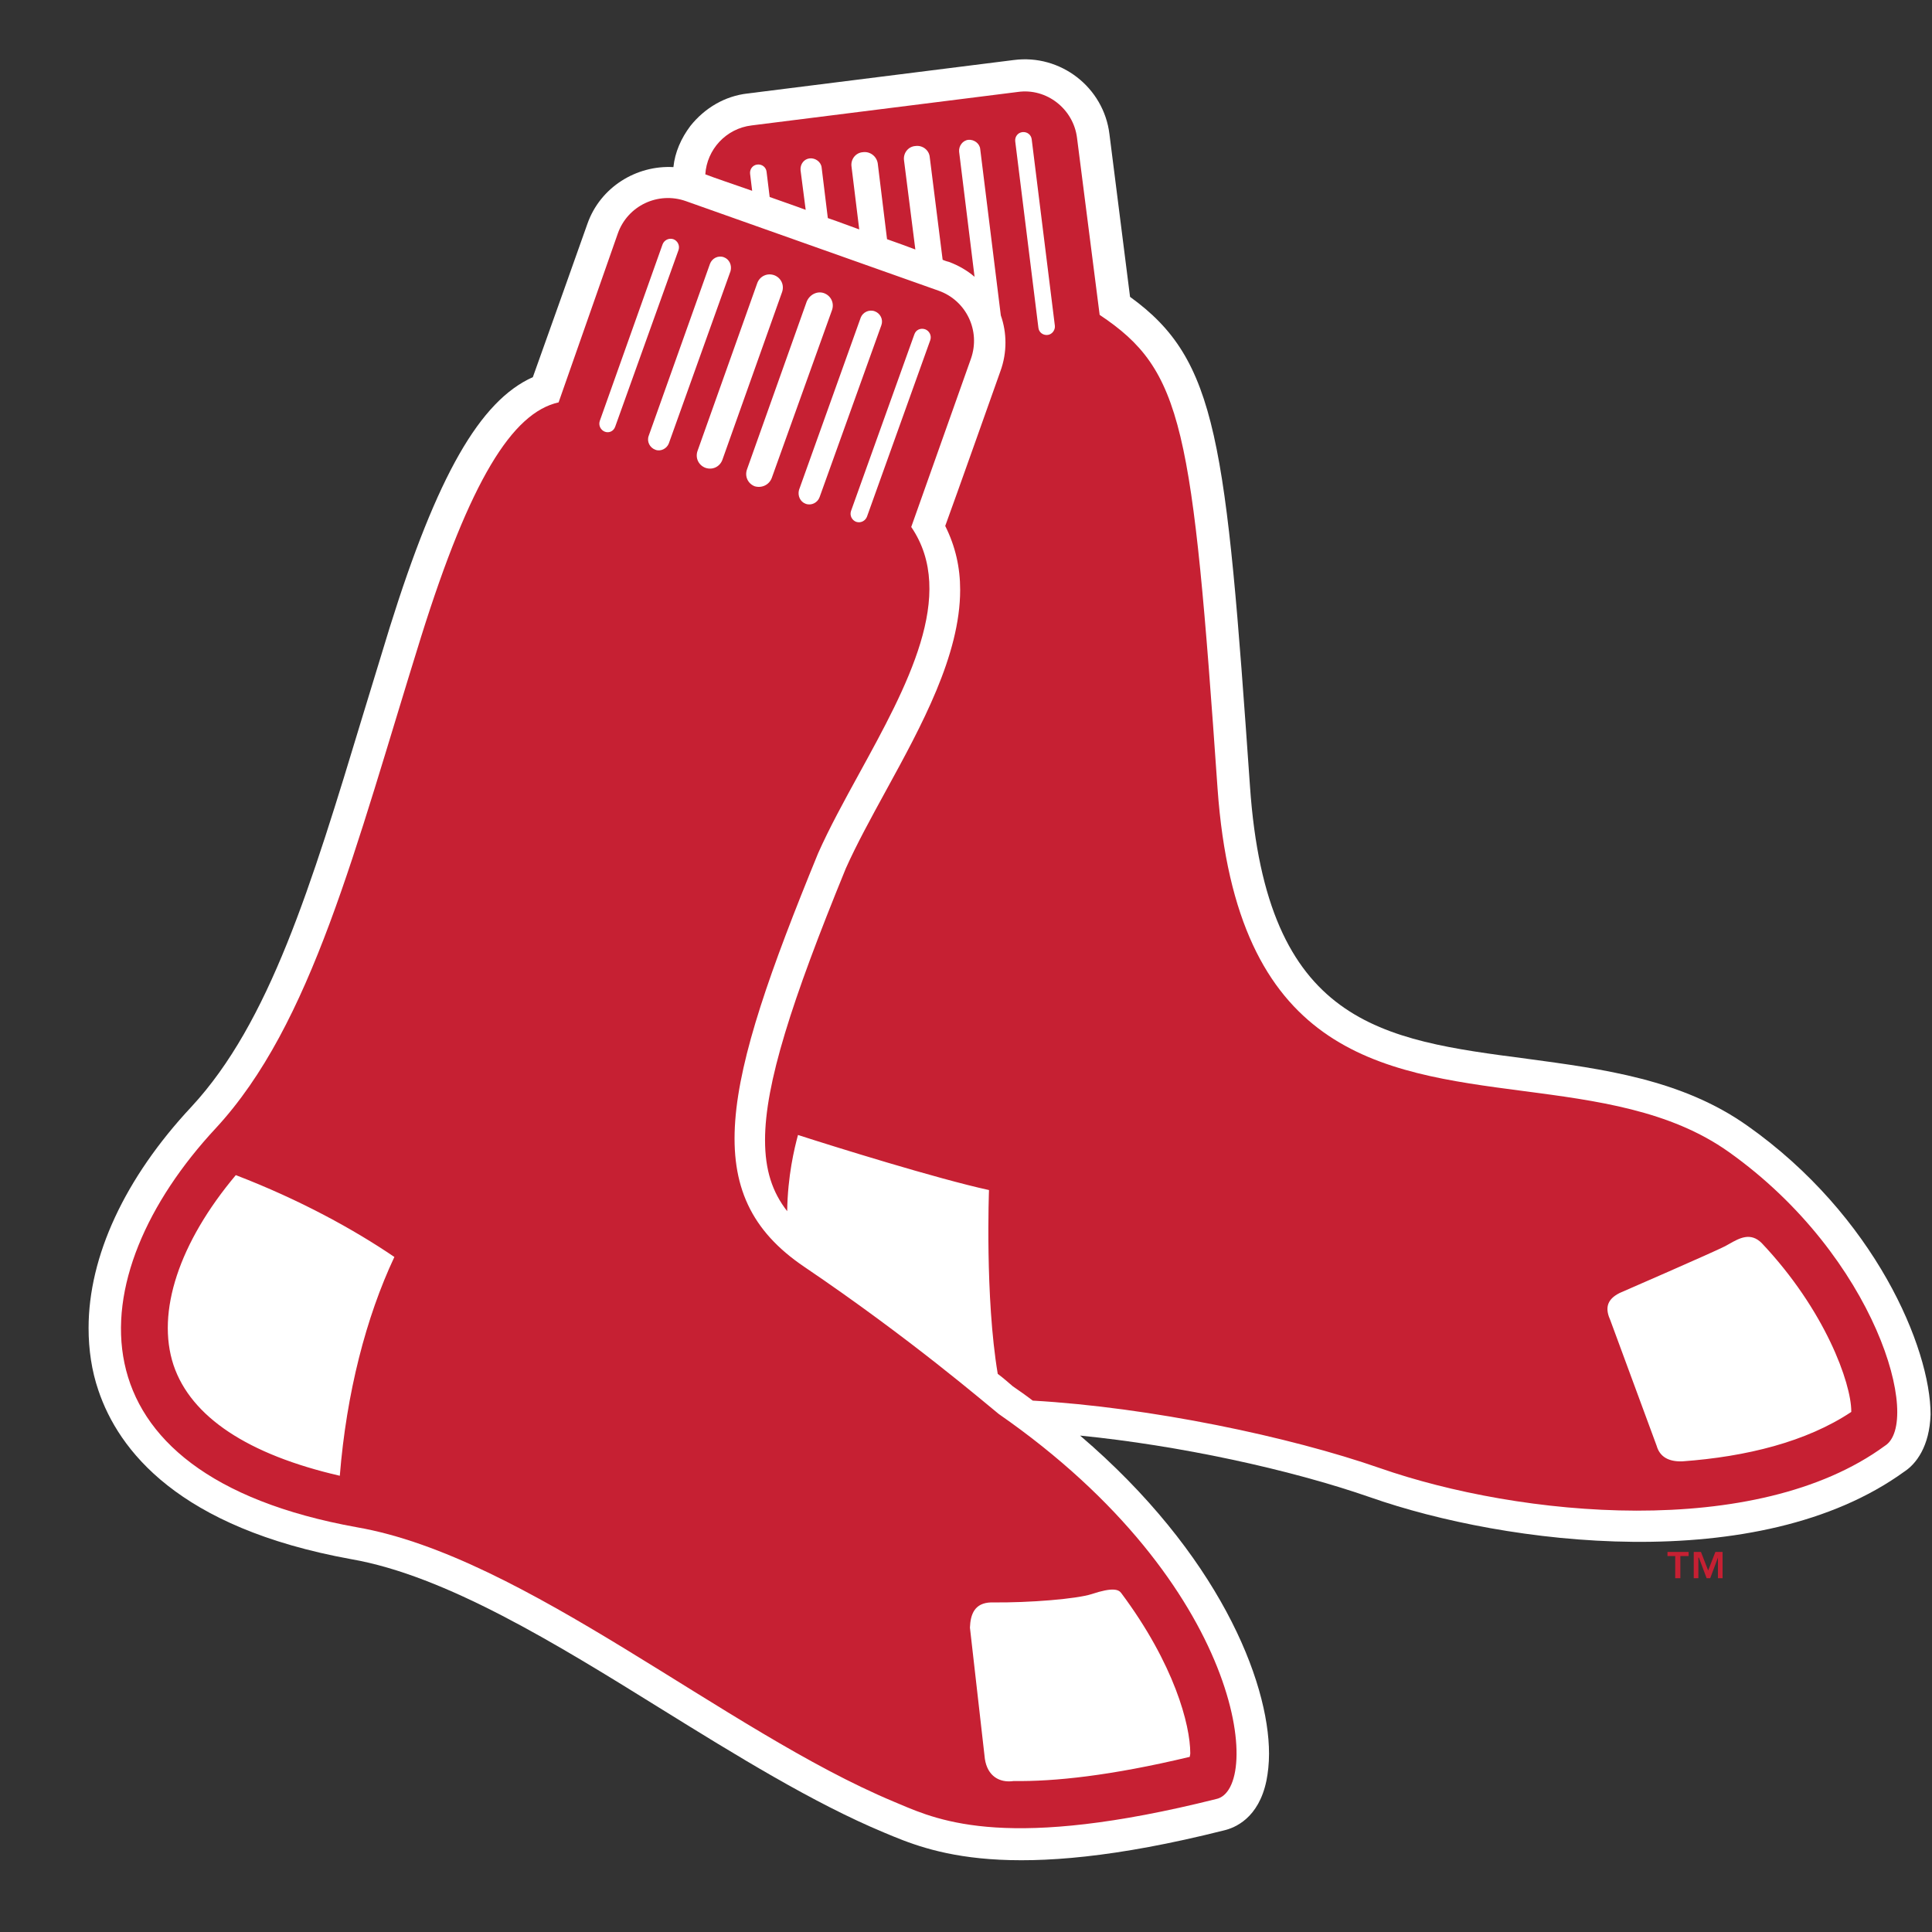 <?xml version="1.0" encoding="utf-8"?>
<svg width="133px" height="133px" viewBox="0 0 133 133" version="1.1" xmlns:xlink="http://www.w3.org/1999/xlink" xmlns="http://www.w3.org/2000/svg">
  <rect x="0" y="0" width="133" height="133" fill="#333333" stroke="none"/>
  <desc>Created with Lunacy</desc>
  <defs>
    <path d="M0 0L133 0L133 133L0 133L0 0Z" id="path_1" />
    <clipPath id="mask_1">
      <use xlink:href="#path_1" />
    </clipPath>
  </defs>
  <g id="boston-red-sox-logo@logotyp.us">
    <path d="M0 0L133 0L133 133L0 133L0 0Z" id="Background" fill="none" stroke="none" />
    <g clip-path="url(#mask_1)">
      <path d="M114.187 73.411C109.686 70.221 104.264 69.513 99.019 68.804C88.989 67.493 81.086 66.465 79.952 50.056C78.286 26.205 77.719 20.712 71.695 16.353C71.482 14.687 70.277 5.154 70.277 5.154C69.887 1.929 66.91 -0.375 63.685 0.051L45.363 2.354C43.804 2.531 42.421 3.347 41.429 4.587C40.791 5.437 40.366 6.394 40.26 7.422C37.708 7.28 35.227 8.804 34.341 11.321C34.341 11.321 31.187 20.216 30.584 21.881C26.934 23.512 23.993 28.686 20.732 39.105L18.89 45.13C15.31 56.967 12.439 66.323 7.088 72.1C2.481 77.026 0 82.412 0 87.338C0 88.827 0.212 90.28 0.673 91.627C2.056 95.738 6.166 101.09 18.074 103.251C24.595 104.385 32.179 109.063 39.48 113.599C44.512 116.718 49.899 120.05 54.754 122.069C57.873 123.381 63.225 125.684 78.145 121.928C78.924 121.75 80.555 121.077 81.086 118.49C81.192 117.958 81.263 117.32 81.263 116.647C81.263 111.614 77.755 102.861 68.257 94.745C75.026 95.418 82.645 97.049 88.245 98.998C97.531 102.258 114.967 104.491 124.996 97.225C125.812 96.694 126.733 95.489 126.804 93.292C126.804 88.72 122.976 79.612 114.187 73.41" transform="translate(6.098 4.082)" id="Shape" fill="#FFFFFF" fill-rule="evenodd" stroke="none" />
      <path d="M110.681 73.006C106.644 70.136 101.567 69.471 96.531 68.811C86.578 67.507 76.783 66.223 75.489 47.986C73.752 23.036 73.114 19.209 67.373 15.381L65.814 3.19C65.565 1.205 63.723 -0.248 61.738 0.035L43.416 2.339C41.644 2.551 40.333 4.005 40.226 5.706C40.864 5.954 42.034 6.344 43.451 6.84L43.309 5.671C43.274 5.352 43.486 5.068 43.805 5.032C44.124 4.997 44.407 5.21 44.443 5.529L44.656 7.266C45.435 7.549 46.286 7.832 47.136 8.151L46.782 5.422C46.747 4.997 47.03 4.643 47.42 4.607C47.809 4.572 48.199 4.855 48.235 5.245L48.66 8.718C49.405 8.967 50.114 9.25 50.822 9.498L50.291 5.174C50.22 4.678 50.574 4.217 51.07 4.182C51.566 4.111 52.027 4.466 52.098 4.962L52.736 10.171C53.445 10.419 54.118 10.667 54.685 10.88L53.906 4.749C53.835 4.253 54.189 3.792 54.685 3.757C55.181 3.686 55.642 4.041 55.678 4.537L56.564 11.589C56.812 11.695 56.989 11.731 56.989 11.731C57.663 11.979 58.265 12.334 58.761 12.759L57.698 4.147C57.663 3.757 57.946 3.367 58.336 3.331C58.726 3.296 59.116 3.58 59.151 3.97L60.569 15.417C60.782 16.019 60.888 16.657 60.888 17.295C60.888 17.933 60.782 18.607 60.533 19.279C60.533 19.279 57.344 28.281 56.742 29.911C57.45 31.329 57.77 32.782 57.77 34.306C57.77 38.807 55.112 43.662 52.666 48.127C51.639 50.006 50.647 51.813 49.902 53.479C46.146 62.658 44.338 68.328 44.338 72.191C44.338 74.246 44.834 75.77 45.862 77.082C45.898 74.636 46.358 72.758 46.606 71.837C49.017 72.616 56.175 74.849 59.755 75.629C59.755 75.629 59.471 83 60.357 88.281C60.782 88.6 61.137 88.919 61.385 89.131C61.846 89.45 62.306 89.77 62.767 90.124C70.847 90.585 80.452 92.604 86.653 94.766C96.293 98.133 112.56 99.728 121.42 93.242C124.007 91.647 120.853 80.236 110.682 73.006L110.681 73.006ZM63.156 16.267C63.191 16.586 63.474 16.798 63.793 16.763L63.793 16.763C64.112 16.727 64.325 16.408 64.289 16.125L62.695 3.296C62.659 2.977 62.375 2.765 62.056 2.8C61.738 2.835 61.525 3.119 61.561 3.438L63.156 16.267ZM60.427 91.045C59.542 90.336 54.367 85.871 47.031 80.909C39.695 75.947 41.396 68.54 47.988 52.451C48.765 50.7 49.783 48.844 50.822 46.95C54.095 40.984 57.577 34.635 54.402 29.982L58.514 18.393C59.187 16.48 58.195 14.389 56.28 13.715L38.88 7.548C36.966 6.875 34.875 7.867 34.202 9.781L30.126 21.406C26.937 22.114 24.03 26.792 20.664 37.531C16.092 52.203 13.15 64.217 6.523 71.376C-2.94 81.547 -4.002 95.191 16.233 98.841C27.858 100.861 41.573 112.876 53.197 117.731C53.317 117.781 53.44 117.833 53.567 117.887C56.404 119.092 61.168 121.116 75.383 117.554C78.607 116.915 77.367 102.811 60.427 91.045L60.427 91.045ZM33.315 23.426C33.032 23.32 32.855 23 32.961 22.682L37.284 10.526C37.391 10.243 37.71 10.065 38.029 10.172C38.312 10.278 38.489 10.597 38.383 10.916L34.025 23.071C33.918 23.39 33.599 23.532 33.316 23.426L33.315 23.426ZM36.328 23.71C36.186 24.099 36.399 24.524 36.788 24.666C37.143 24.808 37.568 24.595 37.71 24.241L41.962 12.369C42.069 11.979 41.892 11.553 41.502 11.412C41.112 11.27 40.687 11.483 40.545 11.873L36.328 23.71ZM40.226 25.907C39.765 25.729 39.517 25.233 39.694 24.737L43.806 13.184C43.983 12.723 44.479 12.475 44.975 12.652C45.436 12.829 45.684 13.325 45.507 13.821L41.396 25.375C41.218 25.836 40.723 26.084 40.226 25.907ZM48.945 15.062C49.122 14.566 48.874 14.07 48.413 13.892L48.413 13.892C47.953 13.715 47.421 13.964 47.208 14.46L43.097 26.013C42.92 26.509 43.168 27.005 43.629 27.182C44.125 27.324 44.621 27.076 44.798 26.615L48.945 15.062ZM51.886 15.133C52.276 15.274 52.488 15.7 52.347 16.09L48.094 27.927C47.952 28.316 47.527 28.529 47.137 28.387C46.748 28.245 46.57 27.82 46.677 27.43L50.929 15.558C51.071 15.204 51.496 14.991 51.886 15.133ZM55.714 17.117C55.82 16.798 55.643 16.479 55.359 16.373C55.04 16.267 54.721 16.409 54.615 16.727L50.256 28.883C50.15 29.202 50.327 29.521 50.611 29.628C50.929 29.734 51.248 29.556 51.355 29.273L55.714 17.117ZM3.617 87.678C4.822 91.257 8.756 93.844 15.064 95.297C15.525 89.592 16.871 84.382 18.821 80.235C16.056 78.357 12.335 76.302 7.905 74.601C4.007 79.243 2.412 84.027 3.617 87.678ZM119.115 90.903C116.032 92.959 111.886 93.986 107.491 94.305C106.534 94.34 105.932 93.986 105.719 93.242L102.529 84.595C102.211 83.886 102.175 83.212 103.167 82.716C103.167 82.716 109.688 79.881 110.433 79.492C110.53 79.441 110.629 79.385 110.73 79.327C111.407 78.944 112.178 78.508 112.949 79.279C117.308 83.886 119.115 88.919 119.115 90.868L119.115 90.903ZM107.917 100.542L107.917 100.826L107.349 100.826L107.349 102.35L106.995 102.35L106.995 100.826L106.463 100.826L106.463 100.542L107.917 100.542ZM109.759 100.542L109.263 101.818L109.263 101.818L108.767 100.542L108.27 100.542L108.27 102.35L108.589 102.35L108.589 100.932L108.624 100.932L109.157 102.35L109.405 102.35L109.936 100.932L109.936 102.35L110.255 102.35L110.255 100.542L109.759 100.542ZM61.455 116.313C64.255 116.349 68.082 115.959 73.576 114.648L73.576 114.647C73.576 114.577 73.611 114.506 73.611 114.399C73.611 112.451 72.513 108.268 68.862 103.377C68.685 103.13 68.295 102.952 66.806 103.448C65.814 103.767 62.589 104.051 59.896 104.016C58.761 104.051 58.478 104.831 58.443 105.752L59.471 114.789C59.648 115.959 60.463 116.455 61.455 116.313Z" transform="translate(8.328 6.295)" id="Shape" fill="#C62033" fill-rule="evenodd" stroke="none" />
    </g>
  </g>
</svg>